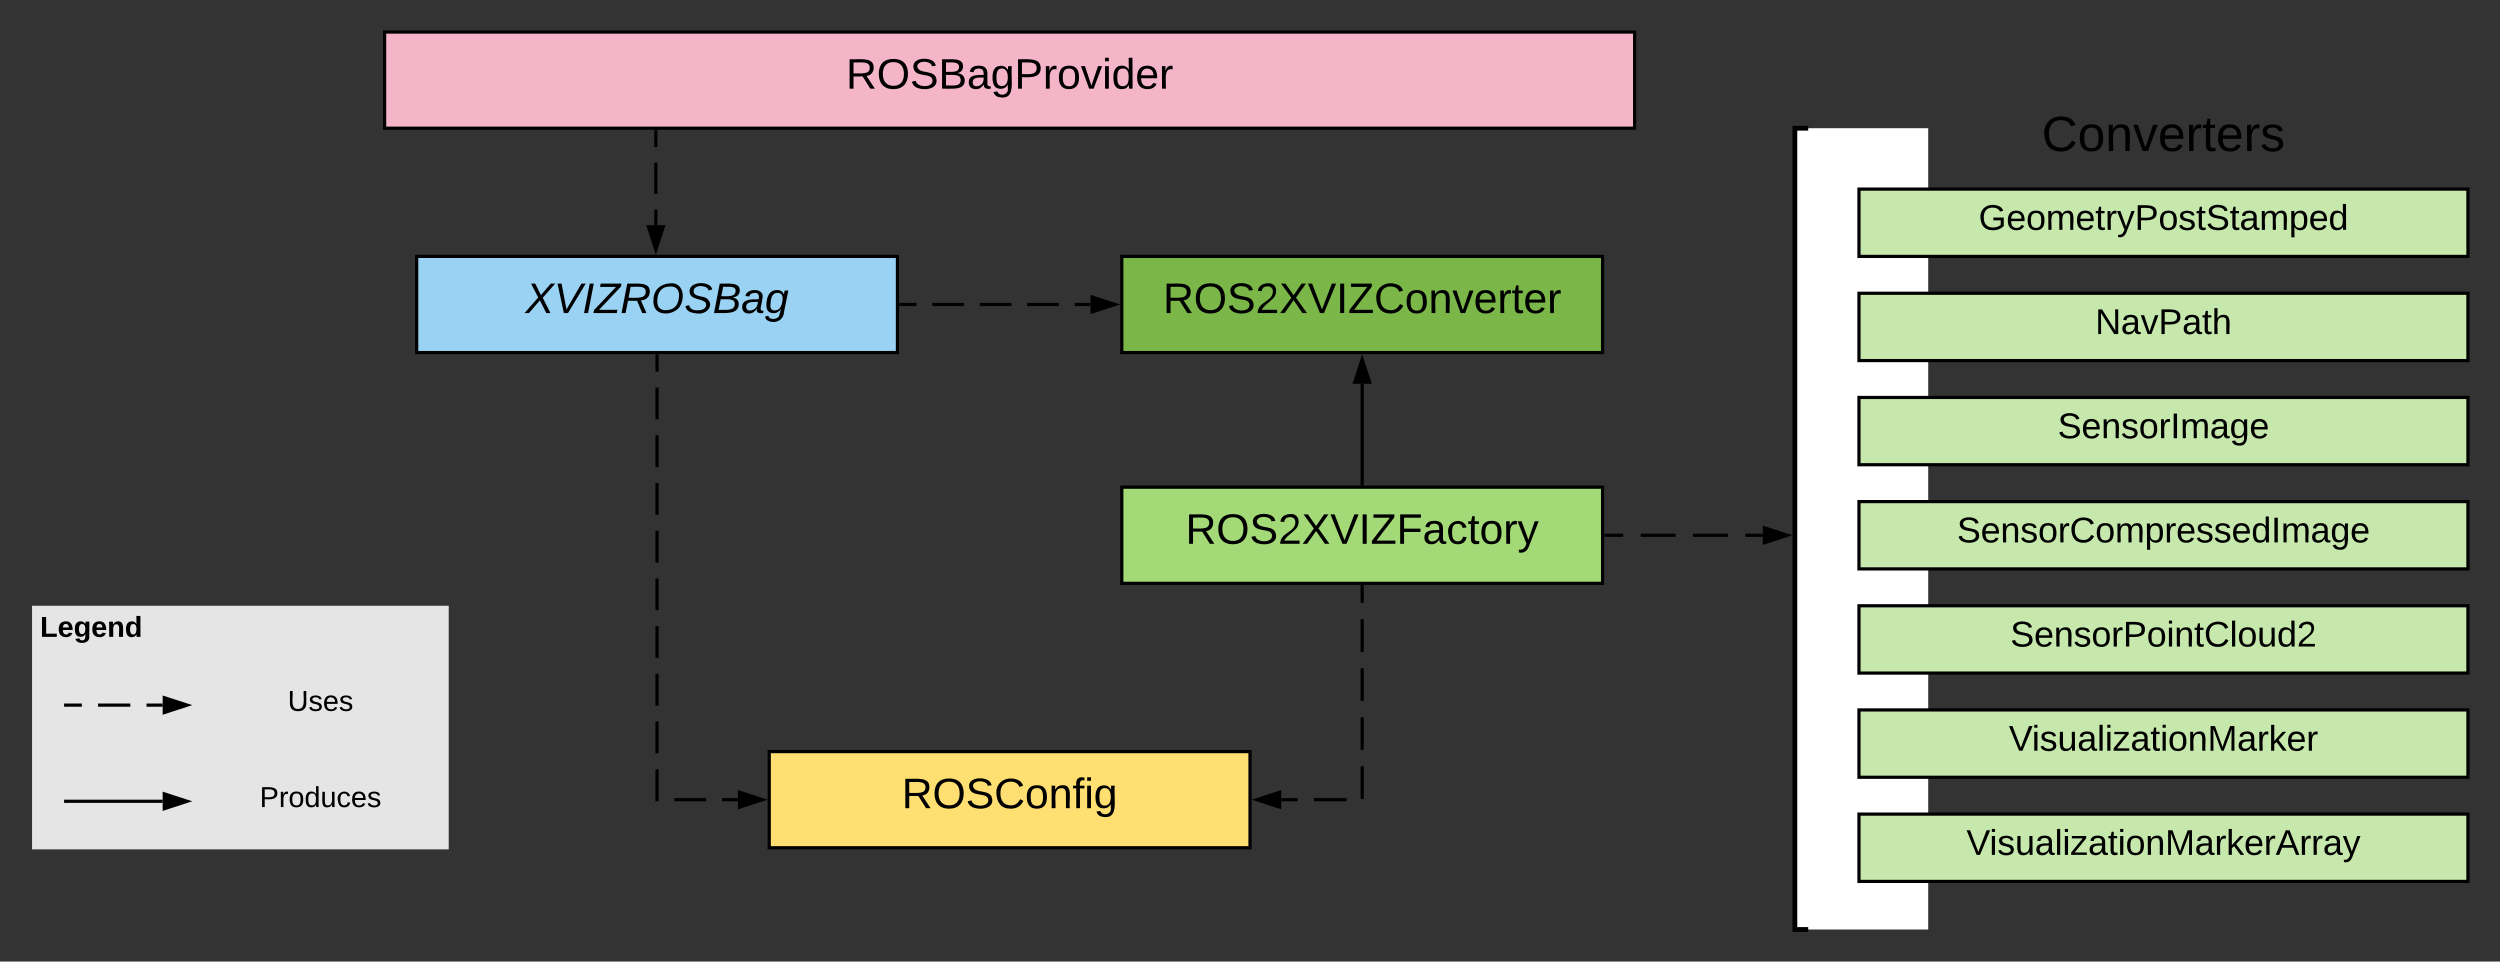 <svg xmlns="http://www.w3.org/2000/svg" xmlns:xlink="http://www.w3.org/1999/xlink" xmlns:lucid="lucid" width="1560" height="600"><rect width="100%" height="100%" fill="#333333" stroke="none"/><g transform="translate(680 0)" lucid:page-tab-id="0_0"><path d="M440 80h83.2v500H440z" fill="#fff"/><path d="M448.32 80H440v500h8.32" stroke="#000" stroke-width="3" fill="none"/><path d="M-660 378h260v152h-260z" stroke="#000" stroke-opacity="0" stroke-width="2" fill="#e5e5e5"/><use xlink:href="#a" transform="matrix(1,0,0,1,-655,383) translate(0 14.4)"/><path d="M-420 160h300v60h-300z" stroke="#000" stroke-width="2" fill="#99d2f2"/><use xlink:href="#b" transform="matrix(1,0,0,1,-415,165) translate(62.852 30.333)"/><path d="M480 118h380v42H480z" stroke="#000" stroke-width="2" fill="#c7e8ac"/><use xlink:href="#c" transform="matrix(1,0,0,1,485,123) translate(69.66 20.444)"/><path d="M-440 20h780v60h-780z" stroke="#000" stroke-width="2" fill="#f5b5c8"/><use xlink:href="#d" transform="matrix(1,0,0,1,-435,25) translate(282.926 30.333)"/><path d="M-639 440h60.5" fill="none"/><path d="M-639 440h10.08m10.1 0h20.15m10.1 0h10.07M-638.97 440H-640" stroke="#000" stroke-width="2" fill="none"/><path d="M-563.24 440l-14.26 4.64v-9.28z" stroke="#000" stroke-width="2"/><path d="M-639 500h60.5M-638.97 500H-640" stroke="#000" stroke-width="2" fill="none"/><path d="M-563.24 500l-14.26 4.64v-9.28z" stroke="#000" stroke-width="2"/><path d="M-520 410h80v60h-80z" stroke="#000" stroke-opacity="0" stroke-width="2" fill="#fff" fill-opacity="0"/><use xlink:href="#e" transform="matrix(1,0,0,1,-515,415) translate(14.525 28.6)"/><path d="M-520 470h80v60h-80z" stroke="#000" stroke-opacity="0" stroke-width="2" fill="#fff" fill-opacity="0"/><use xlink:href="#f" transform="matrix(1,0,0,1,-515,475) translate(-2.975 28.6)"/><path d="M480 183h380v42H480z" stroke="#000" stroke-width="2" fill="#c7e8ac"/><use xlink:href="#g" transform="matrix(1,0,0,1,485,188) translate(142.438 20.444)"/><path d="M480 248h380v42H480z" stroke="#000" stroke-width="2" fill="#c7e8ac"/><use xlink:href="#h" transform="matrix(1,0,0,1,485,253) translate(119.012 20.444)"/><path d="M480 313h380v42H480z" stroke="#000" stroke-width="2" fill="#c7e8ac"/><use xlink:href="#i" transform="matrix(1,0,0,1,485,318) translate(56.142 20.444)"/><path d="M480 378h380v42H480z" stroke="#000" stroke-width="2" fill="#c7e8ac"/><use xlink:href="#j" transform="matrix(1,0,0,1,485,383) translate(89.444 20.444)"/><path d="M480 443h380v42H480z" stroke="#000" stroke-width="2" fill="#c7e8ac"/><use xlink:href="#k" transform="matrix(1,0,0,1,485,448) translate(88.519 20.444)"/><path d="M480 508h380v42H480z" stroke="#000" stroke-width="2" fill="#c7e8ac"/><use xlink:href="#l" transform="matrix(1,0,0,1,485,513) translate(62.037 20.444)"/><path d="M550 58h240v60H550z" stroke="#000" stroke-opacity="0" stroke-width="2" fill="#fff" fill-opacity="0"/><use xlink:href="#m" transform="matrix(1,0,0,1,555,63) translate(39.08 31.222)"/><path d="M-200 469h300v60h-300z" stroke="#000" stroke-width="2" fill="#ffdf71"/><use xlink:href="#n" transform="matrix(1,0,0,1,-195,474) translate(77.704 30.333)"/><path d="M20 304h300v60H20z" stroke="#000" stroke-width="2" fill="#a3d977"/><use xlink:href="#o" transform="matrix(1,0,0,1,25,309) translate(34.778 30.333)"/><path d="M20 160h300v60H20z" stroke="#000" stroke-width="2" fill="#7ab648"/><use xlink:href="#p" transform="matrix(1,0,0,1,25,165) translate(20.741 30.333)"/><path d="M-270.76 82v58.5" fill="none"/><path d="M-270.76 82v9.75m0 9.75V121m0 9.75v9.75" stroke="#000" stroke-width="2" fill="none"/><path d="M-269.76 82.03h-2V81h2z"/><path d="M-270.76 155.76l-4.63-14.26h9.28z" stroke="#000" stroke-width="2"/><path d="M-118 190H.5" fill="none"/><path d="M-118 190h9.87m9.88 0h19.75m9.87 0h19.75m9.88 0h19.75m9.87 0H.5" stroke="#000" stroke-width="2" fill="none"/><path d="M-117.97 191H-119v-2h1.03z"/><path d="M15.76 190L1.5 194.64v-9.28z" stroke="#000" stroke-width="2"/><path d="M-270 222v277h50.5" fill="none"/><path d="M-270 222v9.92m0 9.93v19.85m0 9.92v19.85m0 9.92v19.84m0 9.93V351m0 9.94v19.85m0 9.9v19.86m0 9.92v19.85m0 9.93v19.84m0 9.93V499h.88m9.92 0h19.85m9.92 0h9.93" stroke="#000" stroke-width="2" fill="none"/><path d="M-269 222.03h-2V221h2z"/><path d="M-204.24 499l-14.26 4.64v-9.28z" stroke="#000" stroke-width="2"/><path d="M170 366v133h-50.5" fill="none"/><path d="M170 366v10.2m0 10.2v20.38m0 10.2v20.38m0 10.2v20.38m0 10.2v20.4m-9.72.46h-20.4m-10.18 0h-10.2" stroke="#000" stroke-width="2" fill="none"/><path d="M171 366.03h-2V365h2z"/><path d="M104.24 499l14.26-4.64v9.28z" stroke="#000" stroke-width="2"/><path d="M322 334h98" fill="none"/><path d="M322 334h10.9m10.88 0h21.77m10.9 0h21.77m10.9 0H420" stroke="#000" stroke-width="2" fill="none"/><path d="M322.03 335H321v-2h1.03z"/><path d="M435.26 334L421 338.64v-9.28z" stroke="#000" stroke-width="2"/><path d="M170 302v-62.5" stroke="#000" stroke-width="2" fill="none"/><path d="M171 303h-2v-1.03h2z"/><path d="M170 224.24l4.64 14.26h-9.28z" stroke="#000" stroke-width="2"/><defs><path d="M24 0v-248h52v208h133V0H24" id="q"/><path d="M185-48c-13 30-37 53-82 52C43 2 14-33 14-96s30-98 90-98c62 0 83 45 84 108H66c0 31 8 55 39 56 18 0 30-7 34-22zm-45-69c5-46-57-63-70-21-2 6-4 13-4 21h74" id="r"/><path d="M195-6C206 82 75 100 31 46c-4-6-6-13-8-21l49-6c3 16 16 24 34 25 40 0 42-37 40-79-11 22-30 35-61 35-53 0-70-43-70-97 0-56 18-96 73-97 30 0 46 14 59 34l2-30h47zm-90-29c32 0 41-27 41-63 0-35-9-62-40-62-32 0-39 29-40 63 0 36 9 62 39 62" id="s"/><path d="M135-194c87-1 58 113 63 194h-50c-7-57 23-157-34-157-59 0-34 97-39 157H25l-1-190h47c2 12-1 28 3 38 12-26 28-41 61-42" id="t"/><path d="M88-194c31-1 46 15 58 34l-1-101h50l1 261h-48c-2-10 0-23-3-31C134-8 116 4 84 4 32 4 16-41 15-95c0-56 19-97 73-99zm17 164c33 0 40-30 41-66 1-37-9-64-41-64s-38 30-39 65c0 43 13 65 39 65" id="u"/><g id="a"><use transform="matrix(0.05,0,0,0.05,0,0)" xlink:href="#q"/><use transform="matrix(0.05,0,0,0.05,10.95,0)" xlink:href="#r"/><use transform="matrix(0.05,0,0,0.05,20.95,0)" xlink:href="#s"/><use transform="matrix(0.05,0,0,0.05,31.9,0)" xlink:href="#r"/><use transform="matrix(0.05,0,0,0.05,41.9,0)" xlink:href="#t"/><use transform="matrix(0.05,0,0,0.05,52.85,0)" xlink:href="#u"/></g><path d="M176 0l-54-107L30 0H-7l115-131-60-117h35l48 97 83-97h37L146-129 211 0h-35" id="v"/><path d="M119 0H84L31-248h34l41 218 126-218h36" id="w"/><path d="M14 0l48-248h34L48 0H14" id="x"/><path d="M190 0H-7l5-25 185-195H49l5-28h176l-5 25L40-27h155" id="y"/><path d="M249-183c0 48-29 72-75 77L221 0h-36l-43-103H65L45 0H11l48-248c83 2 190-17 190 65zm-34 3c0-55-74-39-127-41l-18 92c63-1 145 13 145-51" id="z"/><path d="M20-101c0-91 52-143 145-150 126-9 127 168 53 223-23 17-55 32-93 32C57 4 20-33 20-101zm216-33c5-57-18-91-73-90-77 1-110 51-110 125 0 49 23 75 73 75 72-1 104-45 110-110" id="A"/><path d="M194-120c59 52 2 134-86 124-53-6-90-18-98-63l31-7c8 30 29 43 70 43 46 0 84-17 71-62-32-43-135-20-137-98-3-89 178-90 191-16l-30 9c-8-48-127-53-127 5 0 53 81 35 115 65" id="B"/><path d="M219-77C219 17 104-2 11 0l48-248c73 2 169-15 169 57 0 38-24 54-60 60 29 5 51 21 51 54zm-26-111c0-44-62-31-105-33l-16 79c55 0 121 9 121-46zm-7 110c-1-49-69-36-119-38L50-27c61-1 137 12 136-51" id="C"/><path d="M165-48c-4 18 1 34 23 27l-3 20c-29 8-62 0-52-35h-2C116-14 99 4 63 4 30 4 8-16 8-49c0-68 71-67 138-67 10-26 0-56-31-54-26 1-42 9-47 31l-32-5c8-67 160-71 144 15-5 28-9 54-15 81zM42-50c3 52 80 24 89-6 7-12 7-24 11-38-47 1-103-4-100 44" id="D"/><path d="M103-194c29 0 47 14 56 36 2-11 5-23 8-32h30L160-5C157 61 82 97 21 62 9 55 4 45 1 30l28-7c7 42 83 31 92-3 4-16 9-38 13-55-13 20-29 36-62 36-40 0-60-25-60-64 0-71 23-131 91-131zm4 24c-53 0-58 54-61 104-2 27 10 44 36 44 49 0 65-50 67-102 1-29-15-46-42-46" id="E"/><g id="b"><use transform="matrix(0.074,0,0,0.074,0,0)" xlink:href="#v"/><use transform="matrix(0.074,0,0,0.074,17.778,0)" xlink:href="#w"/><use transform="matrix(0.074,0,0,0.074,35.556,0)" xlink:href="#x"/><use transform="matrix(0.074,0,0,0.074,42.963,0)" xlink:href="#y"/><use transform="matrix(0.074,0,0,0.074,59.185,0)" xlink:href="#z"/><use transform="matrix(0.074,0,0,0.074,78.37,0)" xlink:href="#A"/><use transform="matrix(0.074,0,0,0.074,99.111,0)" xlink:href="#B"/><use transform="matrix(0.074,0,0,0.074,116.889,0)" xlink:href="#C"/><use transform="matrix(0.074,0,0,0.074,134.667,0)" xlink:href="#D"/><use transform="matrix(0.074,0,0,0.074,149.481,0)" xlink:href="#E"/></g><path d="M143 4C61 4 22-44 18-125c-5-107 100-154 193-111 17 8 29 25 37 43l-32 9c-13-25-37-40-76-40-61 0-88 39-88 99 0 61 29 100 91 101 35 0 62-11 79-27v-45h-74v-28h105v86C228-13 192 4 143 4" id="F"/><path d="M100-194c63 0 86 42 84 106H49c0 40 14 67 53 68 26 1 43-12 49-29l28 8c-11 28-37 45-77 45C44 4 14-33 15-96c1-61 26-98 85-98zm52 81c6-60-76-77-97-28-3 7-6 17-6 28h103" id="G"/><path d="M100-194c62-1 85 37 85 99 1 63-27 99-86 99S16-35 15-95c0-66 28-99 85-99zM99-20c44 1 53-31 53-75 0-43-8-75-51-75s-53 32-53 75 10 74 51 75" id="H"/><path d="M210-169c-67 3-38 105-44 169h-31v-121c0-29-5-50-35-48C34-165 62-65 56 0H25l-1-190h30c1 10-1 24 2 32 10-44 99-50 107 0 11-21 27-35 58-36 85-2 47 119 55 194h-31v-121c0-29-5-49-35-48" id="I"/><path d="M59-47c-2 24 18 29 38 22v24C64 9 27 4 27-40v-127H5v-23h24l9-43h21v43h35v23H59v120" id="J"/><path d="M114-163C36-179 61-72 57 0H25l-1-190h30c1 12-1 29 2 39 6-27 23-49 58-41v29" id="K"/><path d="M179-190L93 31C79 59 56 82 12 73V49c39 6 53-20 64-50L1-190h34L92-34l54-156h33" id="L"/><path d="M30-248c87 1 191-15 191 75 0 78-77 80-158 76V0H30v-248zm33 125c57 0 124 11 124-50 0-59-68-47-124-48v98" id="M"/><path d="M135-143c-3-34-86-38-87 0 15 53 115 12 119 90S17 21 10-45l28-5c4 36 97 45 98 0-10-56-113-15-118-90-4-57 82-63 122-42 12 7 21 19 24 35" id="N"/><path d="M185-189c-5-48-123-54-124 2 14 75 158 14 163 119 3 78-121 87-175 55-17-10-28-26-33-46l33-7c5 56 141 63 141-1 0-78-155-14-162-118-5-82 145-84 179-34 5 7 8 16 11 25" id="O"/><path d="M141-36C126-15 110 5 73 4 37 3 15-17 15-53c-1-64 63-63 125-63 3-35-9-54-41-54-24 1-41 7-42 31l-33-3c5-37 33-52 76-52 45 0 72 20 72 64v82c-1 20 7 32 28 27v20c-31 9-61-2-59-35zM48-53c0 20 12 33 32 33 41-3 63-29 60-74-43 2-92-5-92 41" id="P"/><path d="M115-194c55 1 70 41 70 98S169 2 115 4C84 4 66-9 55-30l1 105H24l-1-265h31l2 30c10-21 28-34 59-34zm-8 174c40 0 45-34 45-75s-6-73-45-74c-42 0-51 32-51 76 0 43 10 73 51 73" id="Q"/><path d="M85-194c31 0 48 13 60 33l-1-100h32l1 261h-30c-2-10 0-23-3-31C134-8 116 4 85 4 32 4 16-35 15-94c0-66 23-100 70-100zm9 24c-40 0-46 34-46 75 0 40 6 74 45 74 42 0 51-32 51-76 0-42-9-74-50-73" id="R"/><g id="c"><use transform="matrix(0.062,0,0,0.062,0,0)" xlink:href="#F"/><use transform="matrix(0.062,0,0,0.062,17.284,0)" xlink:href="#G"/><use transform="matrix(0.062,0,0,0.062,29.63,0)" xlink:href="#H"/><use transform="matrix(0.062,0,0,0.062,41.975,0)" xlink:href="#I"/><use transform="matrix(0.062,0,0,0.062,60.432,0)" xlink:href="#G"/><use transform="matrix(0.062,0,0,0.062,72.778,0)" xlink:href="#J"/><use transform="matrix(0.062,0,0,0.062,78.951,0)" xlink:href="#K"/><use transform="matrix(0.062,0,0,0.062,86.296,0)" xlink:href="#L"/><use transform="matrix(0.062,0,0,0.062,97.407,0)" xlink:href="#M"/><use transform="matrix(0.062,0,0,0.062,112.222,0)" xlink:href="#H"/><use transform="matrix(0.062,0,0,0.062,124.568,0)" xlink:href="#N"/><use transform="matrix(0.062,0,0,0.062,135.679,0)" xlink:href="#J"/><use transform="matrix(0.062,0,0,0.062,141.852,0)" xlink:href="#O"/><use transform="matrix(0.062,0,0,0.062,156.667,0)" xlink:href="#J"/><use transform="matrix(0.062,0,0,0.062,162.84,0)" xlink:href="#P"/><use transform="matrix(0.062,0,0,0.062,175.185,0)" xlink:href="#I"/><use transform="matrix(0.062,0,0,0.062,193.642,0)" xlink:href="#Q"/><use transform="matrix(0.062,0,0,0.062,205.988,0)" xlink:href="#G"/><use transform="matrix(0.062,0,0,0.062,218.333,0)" xlink:href="#R"/></g><path d="M233-177c-1 41-23 64-60 70L243 0h-38l-65-103H63V0H30v-248c88 3 205-21 203 71zM63-129c60-2 137 13 137-47 0-61-80-42-137-45v92" id="S"/><path d="M140-251c81 0 123 46 123 126C263-46 219 4 140 4 59 4 17-45 17-125s42-126 123-126zm0 227c63 0 89-41 89-101s-29-99-89-99c-61 0-89 39-89 99S79-25 140-24" id="T"/><path d="M160-131c35 5 61 23 61 61C221 17 115-2 30 0v-248c76 3 177-17 177 60 0 33-19 50-47 57zm-97-11c50-1 110 9 110-42 0-47-63-36-110-37v79zm0 115c55-2 124 14 124-45 0-56-70-42-124-44v89" id="U"/><path d="M177-190C167-65 218 103 67 71c-23-6-38-20-44-43l32-5c15 47 100 32 89-28v-30C133-14 115 1 83 1 29 1 15-40 15-95c0-56 16-97 71-98 29-1 48 16 59 35 1-10 0-23 2-32h30zM94-22c36 0 50-32 50-73 0-42-14-75-50-75-39 0-46 34-46 75s6 73 46 73" id="V"/><path d="M108 0H70L1-190h34L89-25l56-165h34" id="W"/><path d="M24-231v-30h32v30H24zM24 0v-190h32V0H24" id="X"/><g id="d"><use transform="matrix(0.074,0,0,0.074,0,0)" xlink:href="#S"/><use transform="matrix(0.074,0,0,0.074,19.185,0)" xlink:href="#T"/><use transform="matrix(0.074,0,0,0.074,39.926,0)" xlink:href="#O"/><use transform="matrix(0.074,0,0,0.074,57.704,0)" xlink:href="#U"/><use transform="matrix(0.074,0,0,0.074,75.481,0)" xlink:href="#P"/><use transform="matrix(0.074,0,0,0.074,90.296,0)" xlink:href="#V"/><use transform="matrix(0.074,0,0,0.074,105.111,0)" xlink:href="#M"/><use transform="matrix(0.074,0,0,0.074,122.889,0)" xlink:href="#K"/><use transform="matrix(0.074,0,0,0.074,131.704,0)" xlink:href="#H"/><use transform="matrix(0.074,0,0,0.074,146.519,0)" xlink:href="#W"/><use transform="matrix(0.074,0,0,0.074,159.852,0)" xlink:href="#X"/><use transform="matrix(0.074,0,0,0.074,165.704,0)" xlink:href="#R"/><use transform="matrix(0.074,0,0,0.074,180.519,0)" xlink:href="#G"/><use transform="matrix(0.074,0,0,0.074,195.333,0)" xlink:href="#K"/></g><path d="M232-93c-1 65-40 97-104 97C67 4 28-28 28-90v-158h33c8 89-33 224 67 224 102 0 64-133 71-224h33v155" id="Y"/><g id="e"><use transform="matrix(0.05,0,0,0.05,0,0)" xlink:href="#Y"/><use transform="matrix(0.05,0,0,0.05,12.95,0)" xlink:href="#N"/><use transform="matrix(0.05,0,0,0.05,21.95,0)" xlink:href="#G"/><use transform="matrix(0.05,0,0,0.05,31.95,0)" xlink:href="#N"/></g><path d="M84 4C-5 8 30-112 23-190h32v120c0 31 7 50 39 49 72-2 45-101 50-169h31l1 190h-30c-1-10 1-25-2-33-11 22-28 36-60 37" id="Z"/><path d="M96-169c-40 0-48 33-48 73s9 75 48 75c24 0 41-14 43-38l32 2c-6 37-31 61-74 61-59 0-76-41-82-99-10-93 101-131 147-64 4 7 5 14 7 22l-32 3c-4-21-16-35-41-35" id="aa"/><g id="f"><use transform="matrix(0.05,0,0,0.05,0,0)" xlink:href="#M"/><use transform="matrix(0.05,0,0,0.05,12,0)" xlink:href="#K"/><use transform="matrix(0.05,0,0,0.05,17.95,0)" xlink:href="#H"/><use transform="matrix(0.05,0,0,0.05,27.95,0)" xlink:href="#R"/><use transform="matrix(0.05,0,0,0.05,37.95,0)" xlink:href="#Z"/><use transform="matrix(0.05,0,0,0.05,47.95,0)" xlink:href="#aa"/><use transform="matrix(0.05,0,0,0.05,56.95,0)" xlink:href="#G"/><use transform="matrix(0.05,0,0,0.05,66.95,0)" xlink:href="#N"/></g><path d="M190 0L58-211 59 0H30v-248h39L202-35l-2-213h31V0h-41" id="ab"/><path d="M106-169C34-169 62-67 57 0H25v-261h32l-1 103c12-21 28-36 61-36 89 0 53 116 60 194h-32v-121c2-32-8-49-39-48" id="ac"/><g id="g"><use transform="matrix(0.062,0,0,0.062,0,0)" xlink:href="#ab"/><use transform="matrix(0.062,0,0,0.062,15.988,0)" xlink:href="#P"/><use transform="matrix(0.062,0,0,0.062,28.333,0)" xlink:href="#W"/><use transform="matrix(0.062,0,0,0.062,39.444,0)" xlink:href="#M"/><use transform="matrix(0.062,0,0,0.062,54.259,0)" xlink:href="#P"/><use transform="matrix(0.062,0,0,0.062,66.605,0)" xlink:href="#J"/><use transform="matrix(0.062,0,0,0.062,72.778,0)" xlink:href="#ac"/></g><path d="M117-194c89-4 53 116 60 194h-32v-121c0-31-8-49-39-48C34-167 62-67 57 0H25l-1-190h30c1 10-1 24 2 32 11-22 29-35 61-36" id="ad"/><path d="M33 0v-248h34V0H33" id="ae"/><g id="h"><use transform="matrix(0.062,0,0,0.062,0,0)" xlink:href="#O"/><use transform="matrix(0.062,0,0,0.062,14.815,0)" xlink:href="#G"/><use transform="matrix(0.062,0,0,0.062,27.16,0)" xlink:href="#ad"/><use transform="matrix(0.062,0,0,0.062,39.506,0)" xlink:href="#N"/><use transform="matrix(0.062,0,0,0.062,50.617,0)" xlink:href="#H"/><use transform="matrix(0.062,0,0,0.062,62.963,0)" xlink:href="#K"/><use transform="matrix(0.062,0,0,0.062,70.309,0)" xlink:href="#ae"/><use transform="matrix(0.062,0,0,0.062,76.481,0)" xlink:href="#I"/><use transform="matrix(0.062,0,0,0.062,94.938,0)" xlink:href="#P"/><use transform="matrix(0.062,0,0,0.062,107.284,0)" xlink:href="#V"/><use transform="matrix(0.062,0,0,0.062,119.63,0)" xlink:href="#G"/></g><path d="M212-179c-10-28-35-45-73-45-59 0-87 40-87 99 0 60 29 101 89 101 43 0 62-24 78-52l27 14C228-24 195 4 139 4 59 4 22-46 18-125c-6-104 99-153 187-111 19 9 31 26 39 46" id="af"/><g id="i"><use transform="matrix(0.062,0,0,0.062,0,0)" xlink:href="#O"/><use transform="matrix(0.062,0,0,0.062,14.815,0)" xlink:href="#G"/><use transform="matrix(0.062,0,0,0.062,27.16,0)" xlink:href="#ad"/><use transform="matrix(0.062,0,0,0.062,39.506,0)" xlink:href="#N"/><use transform="matrix(0.062,0,0,0.062,50.617,0)" xlink:href="#H"/><use transform="matrix(0.062,0,0,0.062,62.963,0)" xlink:href="#K"/><use transform="matrix(0.062,0,0,0.062,70.309,0)" xlink:href="#af"/><use transform="matrix(0.062,0,0,0.062,86.296,0)" xlink:href="#H"/><use transform="matrix(0.062,0,0,0.062,98.642,0)" xlink:href="#I"/><use transform="matrix(0.062,0,0,0.062,117.099,0)" xlink:href="#Q"/><use transform="matrix(0.062,0,0,0.062,129.444,0)" xlink:href="#K"/><use transform="matrix(0.062,0,0,0.062,136.79,0)" xlink:href="#G"/><use transform="matrix(0.062,0,0,0.062,149.136,0)" xlink:href="#N"/><use transform="matrix(0.062,0,0,0.062,160.247,0)" xlink:href="#N"/><use transform="matrix(0.062,0,0,0.062,171.358,0)" xlink:href="#G"/><use transform="matrix(0.062,0,0,0.062,183.704,0)" xlink:href="#R"/><use transform="matrix(0.062,0,0,0.062,196.049,0)" xlink:href="#ae"/><use transform="matrix(0.062,0,0,0.062,202.222,0)" xlink:href="#I"/><use transform="matrix(0.062,0,0,0.062,220.679,0)" xlink:href="#P"/><use transform="matrix(0.062,0,0,0.062,233.025,0)" xlink:href="#V"/><use transform="matrix(0.062,0,0,0.062,245.37,0)" xlink:href="#G"/></g><path d="M24 0v-261h32V0H24" id="ag"/><path d="M101-251c82-7 93 87 43 132L82-64C71-53 59-42 53-27h129V0H18c2-99 128-94 128-182 0-28-16-43-45-43s-46 15-49 41l-32-3c6-41 34-60 81-64" id="ah"/><g id="j"><use transform="matrix(0.062,0,0,0.062,0,0)" xlink:href="#O"/><use transform="matrix(0.062,0,0,0.062,14.815,0)" xlink:href="#G"/><use transform="matrix(0.062,0,0,0.062,27.16,0)" xlink:href="#ad"/><use transform="matrix(0.062,0,0,0.062,39.506,0)" xlink:href="#N"/><use transform="matrix(0.062,0,0,0.062,50.617,0)" xlink:href="#H"/><use transform="matrix(0.062,0,0,0.062,62.963,0)" xlink:href="#K"/><use transform="matrix(0.062,0,0,0.062,70.309,0)" xlink:href="#M"/><use transform="matrix(0.062,0,0,0.062,85.123,0)" xlink:href="#H"/><use transform="matrix(0.062,0,0,0.062,97.469,0)" xlink:href="#X"/><use transform="matrix(0.062,0,0,0.062,102.346,0)" xlink:href="#ad"/><use transform="matrix(0.062,0,0,0.062,114.691,0)" xlink:href="#J"/><use transform="matrix(0.062,0,0,0.062,120.864,0)" xlink:href="#af"/><use transform="matrix(0.062,0,0,0.062,136.852,0)" xlink:href="#ag"/><use transform="matrix(0.062,0,0,0.062,141.728,0)" xlink:href="#H"/><use transform="matrix(0.062,0,0,0.062,154.074,0)" xlink:href="#Z"/><use transform="matrix(0.062,0,0,0.062,166.42,0)" xlink:href="#R"/><use transform="matrix(0.062,0,0,0.062,178.765,0)" xlink:href="#ah"/></g><path d="M137 0h-34L2-248h35l83 218 83-218h36" id="ai"/><path d="M9 0v-24l116-142H16v-24h144v24L44-24h123V0H9" id="aj"/><path d="M240 0l2-218c-23 76-54 145-80 218h-23L58-218 59 0H30v-248h44l77 211c21-75 51-140 76-211h43V0h-30" id="ak"/><path d="M143 0L79-87 56-68V0H24v-261h32v163l83-92h37l-77 82L181 0h-38" id="al"/><g id="k"><use transform="matrix(0.062,0,0,0.062,0,0)" xlink:href="#ai"/><use transform="matrix(0.062,0,0,0.062,14.383,0)" xlink:href="#X"/><use transform="matrix(0.062,0,0,0.062,19.259,0)" xlink:href="#N"/><use transform="matrix(0.062,0,0,0.062,30.37,0)" xlink:href="#Z"/><use transform="matrix(0.062,0,0,0.062,42.716,0)" xlink:href="#P"/><use transform="matrix(0.062,0,0,0.062,55.062,0)" xlink:href="#ag"/><use transform="matrix(0.062,0,0,0.062,59.938,0)" xlink:href="#X"/><use transform="matrix(0.062,0,0,0.062,64.815,0)" xlink:href="#aj"/><use transform="matrix(0.062,0,0,0.062,75.926,0)" xlink:href="#P"/><use transform="matrix(0.062,0,0,0.062,88.272,0)" xlink:href="#J"/><use transform="matrix(0.062,0,0,0.062,94.444,0)" xlink:href="#X"/><use transform="matrix(0.062,0,0,0.062,99.321,0)" xlink:href="#H"/><use transform="matrix(0.062,0,0,0.062,111.667,0)" xlink:href="#ad"/><use transform="matrix(0.062,0,0,0.062,124.012,0)" xlink:href="#ak"/><use transform="matrix(0.062,0,0,0.062,142.469,0)" xlink:href="#P"/><use transform="matrix(0.062,0,0,0.062,154.815,0)" xlink:href="#K"/><use transform="matrix(0.062,0,0,0.062,162.16,0)" xlink:href="#al"/><use transform="matrix(0.062,0,0,0.062,173.272,0)" xlink:href="#G"/><use transform="matrix(0.062,0,0,0.062,185.617,0)" xlink:href="#K"/></g><path d="M205 0l-28-72H64L36 0H1l101-248h38L239 0h-34zm-38-99l-47-123c-12 45-31 82-46 123h93" id="am"/><g id="l"><use transform="matrix(0.062,0,0,0.062,0,0)" xlink:href="#ai"/><use transform="matrix(0.062,0,0,0.062,14.383,0)" xlink:href="#X"/><use transform="matrix(0.062,0,0,0.062,19.259,0)" xlink:href="#N"/><use transform="matrix(0.062,0,0,0.062,30.37,0)" xlink:href="#Z"/><use transform="matrix(0.062,0,0,0.062,42.716,0)" xlink:href="#P"/><use transform="matrix(0.062,0,0,0.062,55.062,0)" xlink:href="#ag"/><use transform="matrix(0.062,0,0,0.062,59.938,0)" xlink:href="#X"/><use transform="matrix(0.062,0,0,0.062,64.815,0)" xlink:href="#aj"/><use transform="matrix(0.062,0,0,0.062,75.926,0)" xlink:href="#P"/><use transform="matrix(0.062,0,0,0.062,88.272,0)" xlink:href="#J"/><use transform="matrix(0.062,0,0,0.062,94.444,0)" xlink:href="#X"/><use transform="matrix(0.062,0,0,0.062,99.321,0)" xlink:href="#H"/><use transform="matrix(0.062,0,0,0.062,111.667,0)" xlink:href="#ad"/><use transform="matrix(0.062,0,0,0.062,124.012,0)" xlink:href="#ak"/><use transform="matrix(0.062,0,0,0.062,142.469,0)" xlink:href="#P"/><use transform="matrix(0.062,0,0,0.062,154.815,0)" xlink:href="#K"/><use transform="matrix(0.062,0,0,0.062,162.16,0)" xlink:href="#al"/><use transform="matrix(0.062,0,0,0.062,173.272,0)" xlink:href="#G"/><use transform="matrix(0.062,0,0,0.062,185.617,0)" xlink:href="#K"/><use transform="matrix(0.062,0,0,0.062,192.963,0)" xlink:href="#am"/><use transform="matrix(0.062,0,0,0.062,207.778,0)" xlink:href="#K"/><use transform="matrix(0.062,0,0,0.062,215.123,0)" xlink:href="#K"/><use transform="matrix(0.062,0,0,0.062,222.469,0)" xlink:href="#P"/><use transform="matrix(0.062,0,0,0.062,234.815,0)" xlink:href="#L"/></g><g id="m"><use transform="matrix(0.086,0,0,0.086,0,0)" xlink:href="#af"/><use transform="matrix(0.086,0,0,0.086,22.383,0)" xlink:href="#H"/><use transform="matrix(0.086,0,0,0.086,39.667,0)" xlink:href="#ad"/><use transform="matrix(0.086,0,0,0.086,56.951,0)" xlink:href="#W"/><use transform="matrix(0.086,0,0,0.086,72.506,0)" xlink:href="#G"/><use transform="matrix(0.086,0,0,0.086,89.79,0)" xlink:href="#K"/><use transform="matrix(0.086,0,0,0.086,100.074,0)" xlink:href="#J"/><use transform="matrix(0.086,0,0,0.086,108.716,0)" xlink:href="#G"/><use transform="matrix(0.086,0,0,0.086,126,0)" xlink:href="#K"/><use transform="matrix(0.086,0,0,0.086,136.284,0)" xlink:href="#N"/></g><path d="M101-234c-31-9-42 10-38 44h38v23H63V0H32v-167H5v-23h27c-7-52 17-82 69-68v24" id="an"/><g id="n"><use transform="matrix(0.074,0,0,0.074,0,0)" xlink:href="#S"/><use transform="matrix(0.074,0,0,0.074,19.185,0)" xlink:href="#T"/><use transform="matrix(0.074,0,0,0.074,39.926,0)" xlink:href="#O"/><use transform="matrix(0.074,0,0,0.074,57.704,0)" xlink:href="#af"/><use transform="matrix(0.074,0,0,0.074,76.889,0)" xlink:href="#H"/><use transform="matrix(0.074,0,0,0.074,91.704,0)" xlink:href="#ad"/><use transform="matrix(0.074,0,0,0.074,106.519,0)" xlink:href="#an"/><use transform="matrix(0.074,0,0,0.074,113.926,0)" xlink:href="#X"/><use transform="matrix(0.074,0,0,0.074,119.778,0)" xlink:href="#V"/></g><path d="M195 0l-74-108L45 0H8l94-129-87-119h37l69 98 67-98h37l-84 118L233 0h-38" id="ao"/><path d="M209 0H11v-25l151-195H24v-28h176v25L50-27h159V0" id="ap"/><path d="M63-220v92h138v28H63V0H30v-248h175v28H63" id="aq"/><g id="o"><use transform="matrix(0.074,0,0,0.074,0,0)" xlink:href="#S"/><use transform="matrix(0.074,0,0,0.074,19.185,0)" xlink:href="#T"/><use transform="matrix(0.074,0,0,0.074,39.926,0)" xlink:href="#O"/><use transform="matrix(0.074,0,0,0.074,57.704,0)" xlink:href="#ah"/><use transform="matrix(0.074,0,0,0.074,72.519,0)" xlink:href="#ao"/><use transform="matrix(0.074,0,0,0.074,90.296,0)" xlink:href="#ai"/><use transform="matrix(0.074,0,0,0.074,108.074,0)" xlink:href="#ae"/><use transform="matrix(0.074,0,0,0.074,115.481,0)" xlink:href="#ap"/><use transform="matrix(0.074,0,0,0.074,131.704,0)" xlink:href="#aq"/><use transform="matrix(0.074,0,0,0.074,147.926,0)" xlink:href="#P"/><use transform="matrix(0.074,0,0,0.074,162.741,0)" xlink:href="#aa"/><use transform="matrix(0.074,0,0,0.074,176.074,0)" xlink:href="#J"/><use transform="matrix(0.074,0,0,0.074,183.481,0)" xlink:href="#H"/><use transform="matrix(0.074,0,0,0.074,198.296,0)" xlink:href="#K"/><use transform="matrix(0.074,0,0,0.074,207.111,0)" xlink:href="#L"/></g><g id="p"><use transform="matrix(0.074,0,0,0.074,0,0)" xlink:href="#S"/><use transform="matrix(0.074,0,0,0.074,19.185,0)" xlink:href="#T"/><use transform="matrix(0.074,0,0,0.074,39.926,0)" xlink:href="#O"/><use transform="matrix(0.074,0,0,0.074,57.704,0)" xlink:href="#ah"/><use transform="matrix(0.074,0,0,0.074,72.519,0)" xlink:href="#ao"/><use transform="matrix(0.074,0,0,0.074,90.296,0)" xlink:href="#ai"/><use transform="matrix(0.074,0,0,0.074,108.074,0)" xlink:href="#ae"/><use transform="matrix(0.074,0,0,0.074,115.481,0)" xlink:href="#ap"/><use transform="matrix(0.074,0,0,0.074,131.704,0)" xlink:href="#af"/><use transform="matrix(0.074,0,0,0.074,150.889,0)" xlink:href="#H"/><use transform="matrix(0.074,0,0,0.074,165.704,0)" xlink:href="#ad"/><use transform="matrix(0.074,0,0,0.074,180.519,0)" xlink:href="#W"/><use transform="matrix(0.074,0,0,0.074,193.852,0)" xlink:href="#G"/><use transform="matrix(0.074,0,0,0.074,208.667,0)" xlink:href="#K"/><use transform="matrix(0.074,0,0,0.074,217.481,0)" xlink:href="#J"/><use transform="matrix(0.074,0,0,0.074,224.889,0)" xlink:href="#G"/><use transform="matrix(0.074,0,0,0.074,239.704,0)" xlink:href="#K"/></g></defs></g></svg>